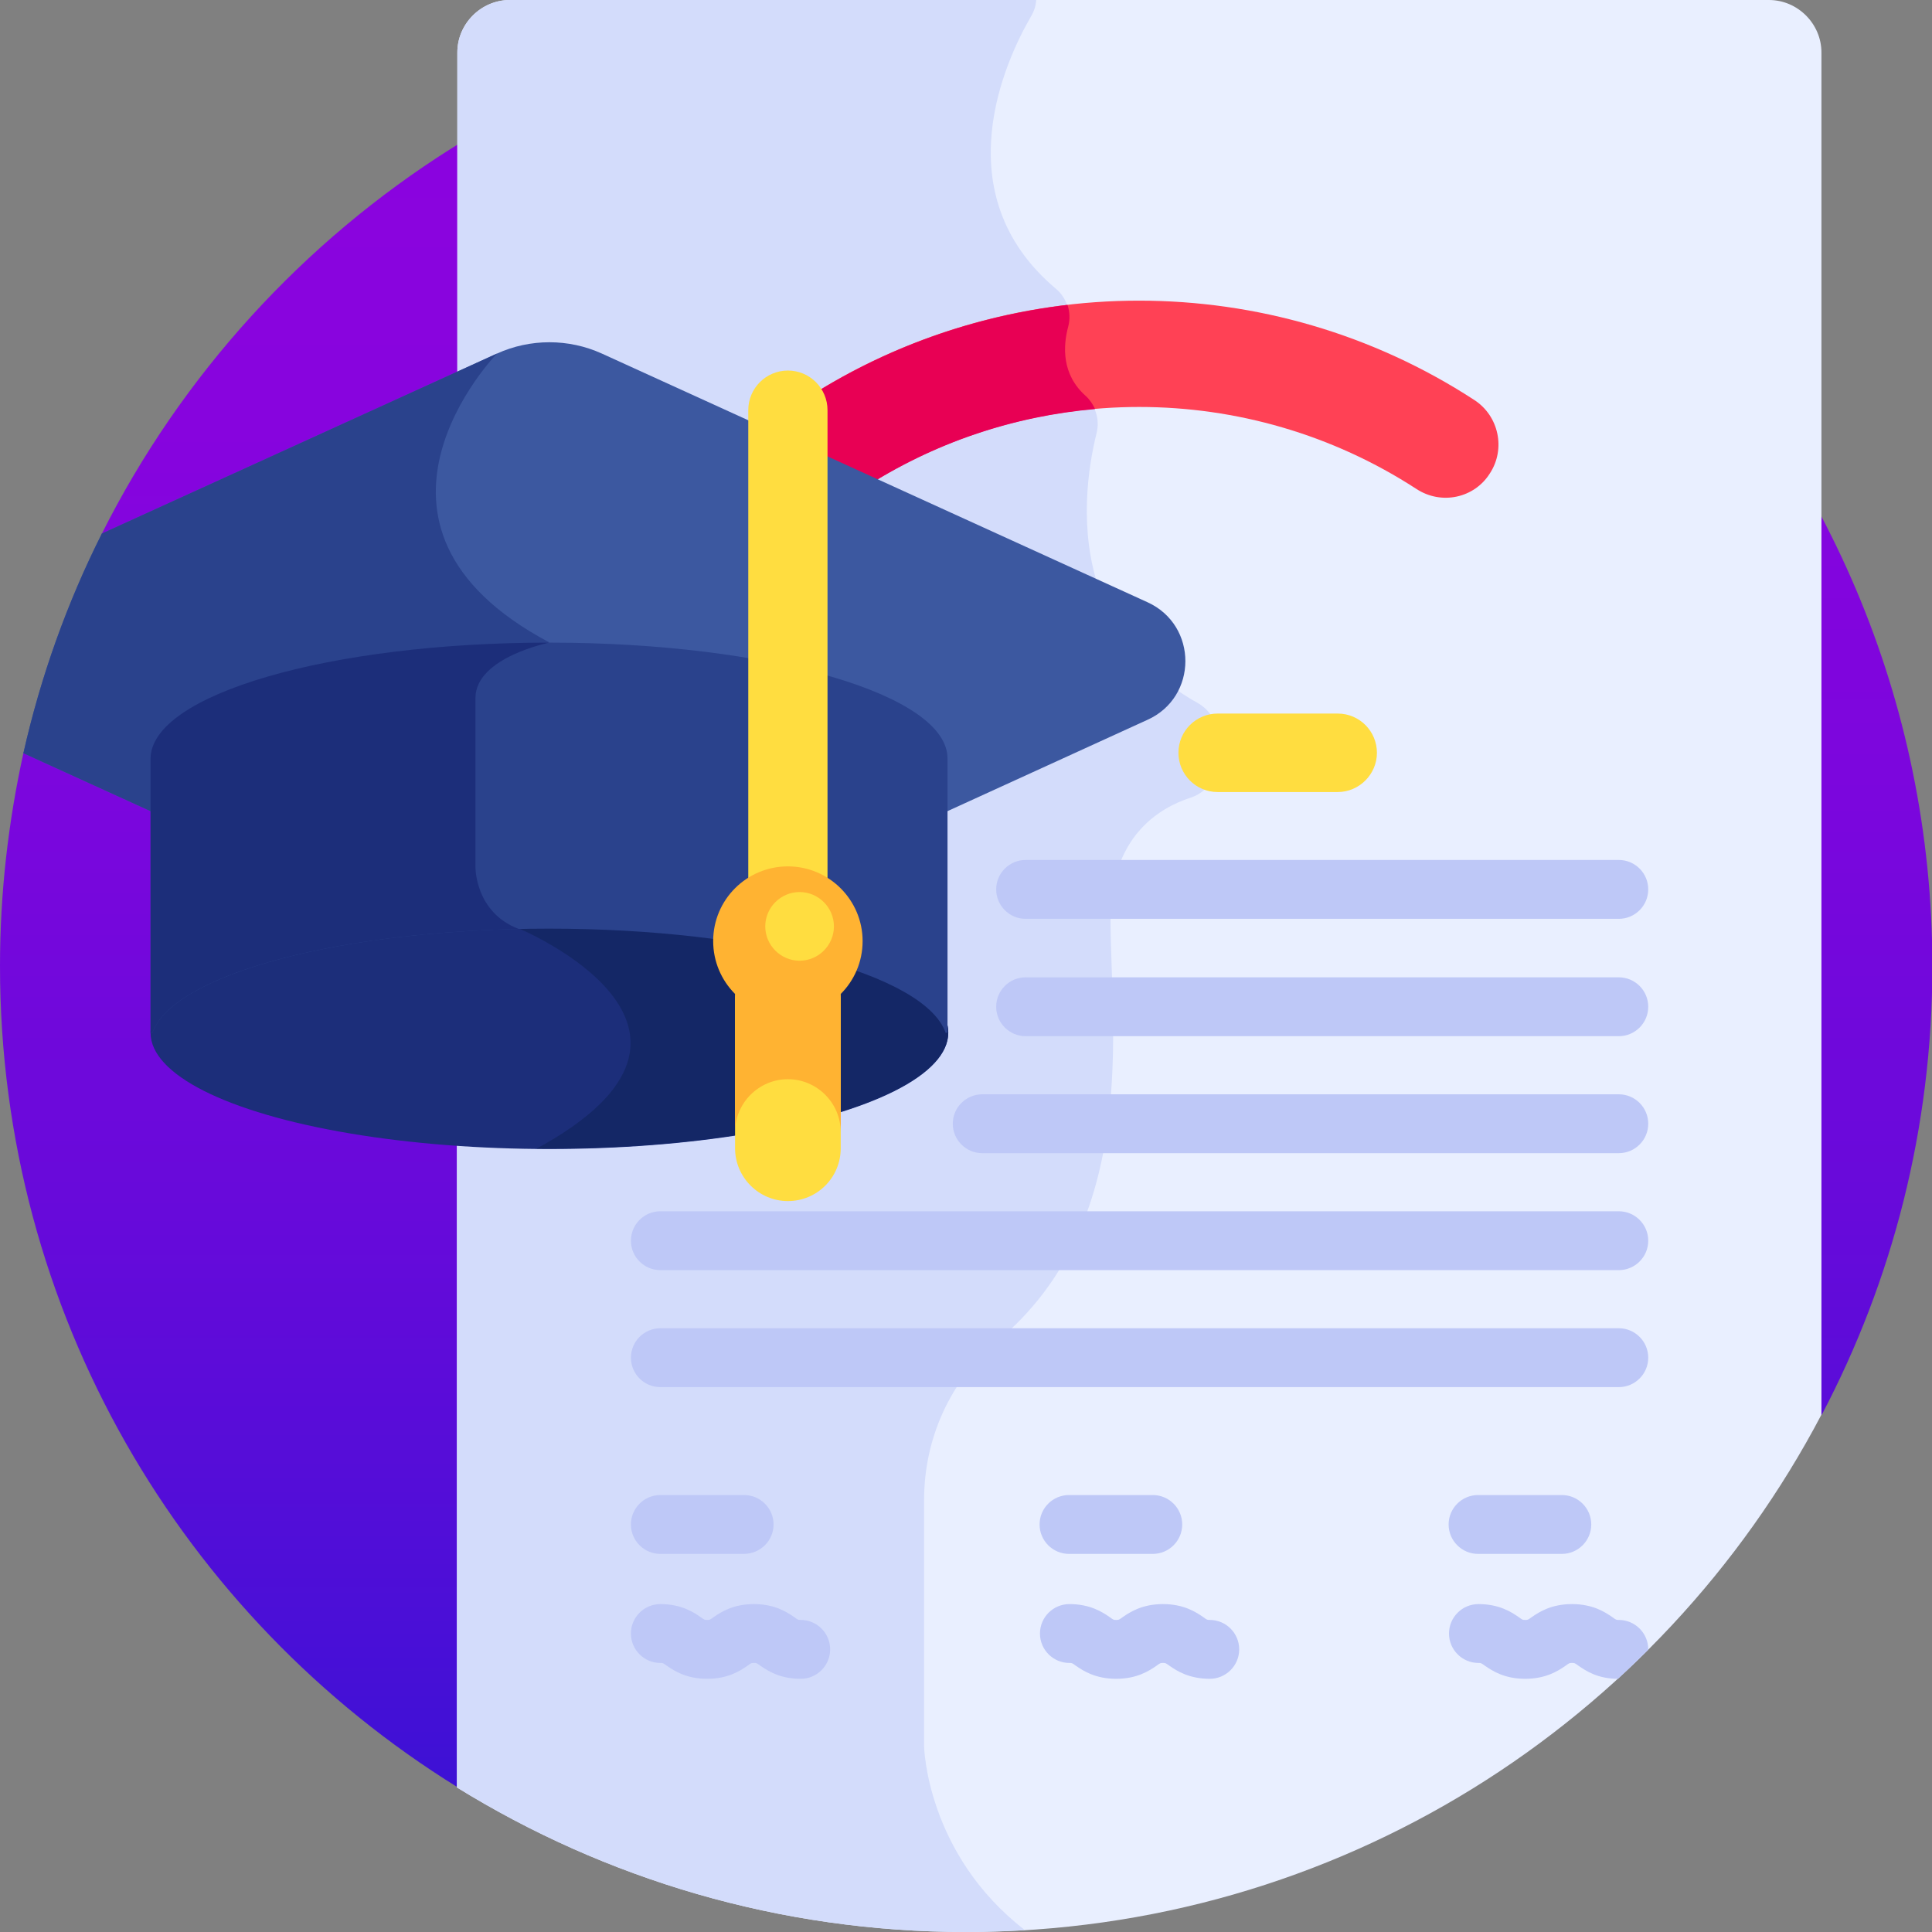 <?xml version="1.0" encoding="utf-8"?>
<!-- Generator: Adobe Illustrator 23.0.1, SVG Export Plug-In . SVG Version: 6.00 Build 0)  -->
<svg version="1.1" id="Layer_1" xmlns="http://www.w3.org/2000/svg" xmlns:xlink="http://www.w3.org/1999/xlink" x="0px" y="0px"
	 viewBox="0 0 512 512" style="enable-background:new 0 0 512 512;" xml:space="preserve">
<rect x="0" y="0" width="512" height="512" fill="#808080" stroke="none"/>
<style type="text/css">
	.st0{fill:url(#SVGID_1_);}
	.st1{fill:#E9EFFF;}
	.st2{fill:#D3DCFB;}
	.st3{fill:#FF4155;}
	.st4{fill:#E80054;}
	.st5{fill:#FFDD40;}
	.st6{fill:#BEC8F7;}
	.st7{fill:#1C2E7A;}
	.st8{fill:#142766;}
	.st9{fill:#3C58A0;}
	.st10{fill:#2A428C;}
	.st11{fill:#FFB332;}
</style>
<g>
	<linearGradient id="SVGID_1_" gradientUnits="userSpaceOnUse" x1="256" y1="0" x2="256" y2="473.633">
		<stop  offset="0" style="stop-color:#8C03DF"/>
		<stop  offset="0.221" style="stop-color:#8804DE"/>
		<stop  offset="0.448" style="stop-color:#7B06DD"/>
		<stop  offset="0.679" style="stop-color:#670ADA"/>
		<stop  offset="0.911" style="stop-color:#4A0FD7"/>
		<stop  offset="1" style="stop-color:#3D11D5"/>
	</linearGradient>
	<path class="st0" d="M6.2,199.6C2.2,217.8,0,236.6,0,256c0,91.9,48.4,172.5,121.2,217.6l361.6-98.7c18.7-35.5,29.3-76,29.3-118.9
		C512,114.6,397.4,0,256,0C155.8,0,69.1,57.6,27,141.4L6.2,199.6z"/>
	<path class="st1" d="M482.7,13.9c0-7.6-6.3-13.9-13.9-13.9H135.1c-7.6,0-13.9,6.3-13.9,13.9v87.5l11.6-5.3c8.1-3.7,17.5-3.7,25.6,0
		L303,162c11.4,5.2,11.4,21.3,0,26.5l-54.4,24.8v60.4c0,6.8-10.9,14-29.1,19.3c-26.7,7.8-64.2,10.5-98.4,8.1v172.6
		C160.3,497.9,206.5,512,256,512c98.5,0,183.9-55.6,226.7-137.1L482.7,13.9z"/>
	<g>
		<path class="st2" d="M274.6,0H135.1c-7.6,0-13.9,6.3-13.9,13.9v87.5l11.6-5.3c8.1-3.7,17.5-3.7,25.6,0l133.1,60.7
			c-5.8-16.3-3.1-33.1-0.9-42c0.9-3.5-0.2-7.3-3-9.7c-6.4-5.7-6-13.2-4.6-18.4c1-3.7-0.2-7.7-3.2-10.2c-30-25.3-13.1-60.9-6.6-72.1
			C274.1,2.9,274.5,1.5,274.6,0L274.6,0z"/>
		<path class="st2" d="M317.4,186.3c-2.7-1.5-5.1-3.1-7.3-4.7c-1.4,2.9-3.7,5.4-7.1,6.9l-54.4,24.8v60.4c0,6.8-10.9,14-29.1,19.3
			c-26.7,7.8-64.2,10.5-98.4,8.1v172.6C160.3,497.9,206.5,512,256,512c5.2,0,10.5-0.2,15.6-0.5c-26.1-20.2-26.7-48.6-26.7-48.6
			v-65.5c0-16.1,6.9-31.6,19.3-41.9c38.1-31.6,30.1-83.6,30.1-111.9c0-21.9,12.9-29.5,21.2-32.2c4.1-1.3,7-5.1,7-9.5v-6.7
			C322.7,191.4,320.6,188.1,317.4,186.3L317.4,186.3z"/>
	</g>
	<g>
		<g>
			<path class="st3" d="M375.4,129.6c-44.6-29-102.4-29-147,0c-6.5,4.2-15.3,2.4-19.5-4.1c-4.2-6.5-2.4-15.3,4.1-19.5
				c53.9-35.1,123.8-35.1,177.7,0c6.5,4.2,8.4,13,4.1,19.5C390.7,132,382,133.9,375.4,129.6z"/>
		</g>
	</g>
	<path class="st4" d="M228.5,129.6c18.9-12.3,40.1-19.3,61.7-21.2c-0.6-1.3-1.4-2.5-2.5-3.5c-6.4-5.7-6-13.2-4.6-18.4
		c0.5-1.9,0.4-3.9-0.2-5.7c-24.4,2.9-48.4,11.2-69.8,25.2c-6.5,4.2-8.4,13-4.1,19.5C213.2,132,221.9,133.9,228.5,129.6z"/>
	<g>
		<path class="st5" d="M354.5,209.9h-31.8c-5.8,0-10.4-4.7-10.4-10.4c0-5.8,4.7-10.4,10.4-10.4h31.8c5.8,0,10.4,4.7,10.4,10.4
			C364.9,205.2,360.2,209.9,354.5,209.9z"/>
	</g>
	<g>
		<path class="st6" d="M429,243.5H271.8c-4.3,0-7.8-3.5-7.8-7.8c0-4.3,3.5-7.8,7.8-7.8H429c4.3,0,7.8,3.5,7.8,7.8
			C436.8,240,433.3,243.5,429,243.5z"/>
	</g>
	<g>
		<path class="st6" d="M429,274.6H271.8c-4.3,0-7.8-3.5-7.8-7.8s3.5-7.8,7.8-7.8H429c4.3,0,7.8,3.5,7.8,7.8S433.3,274.6,429,274.6z"
			/>
	</g>
	<g>
		<path class="st6" d="M429,305.6H260.3c-4.3,0-7.8-3.5-7.8-7.8c0-4.3,3.5-7.8,7.8-7.8H429c4.3,0,7.8,3.5,7.8,7.8
			C436.8,302.1,433.3,305.6,429,305.6z"/>
	</g>
	<g>
		<path class="st6" d="M429,336.6H175c-4.3,0-7.8-3.5-7.8-7.8c0-4.3,3.5-7.8,7.8-7.8h254c4.3,0,7.8,3.5,7.8,7.8
			C436.8,333.1,433.3,336.6,429,336.6z"/>
	</g>
	<g>
		<path class="st6" d="M429,367.6H175c-4.3,0-7.8-3.5-7.8-7.8c0-4.3,3.5-7.8,7.8-7.8h254c4.3,0,7.8,3.5,7.8,7.8
			C436.8,364.1,433.3,367.6,429,367.6z"/>
	</g>
	<g>
		<path class="st6" d="M413.9,411.8h-22.2c-4.3,0-7.8-3.5-7.8-7.8s3.5-7.8,7.8-7.8h22.2c4.3,0,7.8,3.5,7.8,7.8
			S418.2,411.8,413.9,411.8z"/>
	</g>
	<path class="st6" d="M429,429.3c-0.7,0-0.7,0-1.8-0.8c-1.9-1.3-5.1-3.4-10.6-3.4c-5.5,0-8.7,2.1-10.6,3.4c-1.1,0.8-1.1,0.8-1.8,0.8
		c-0.7,0-0.7,0-1.8-0.8c-1.9-1.3-5.1-3.4-10.6-3.4c-4.3,0-7.8,3.5-7.8,7.8c0,4.3,3.5,7.8,7.8,7.8c0.7,0,0.7,0,1.8,0.8
		c1.9,1.3,5.1,3.4,10.6,3.4c5.5,0,8.7-2.1,10.6-3.4c1.1-0.8,1.1-0.8,1.8-0.8c0.7,0,0.7,0,1.8,0.8c1.9,1.3,5,3.4,10.4,3.4
		c2.7-2.5,5.4-5.1,8-7.7c0,0,0-0.1,0-0.1C436.8,432.8,433.3,429.3,429,429.3L429,429.3z"/>
	<g>
		<path class="st6" d="M305.5,411.8h-22.2c-4.3,0-7.8-3.5-7.8-7.8s3.5-7.8,7.8-7.8h22.2c4.3,0,7.8,3.5,7.8,7.8
			S309.8,411.8,305.5,411.8z"/>
	</g>
	<g>
		<path class="st6" d="M320.6,444.9c-5.5,0-8.7-2.1-10.6-3.4c-1.1-0.8-1.1-0.8-1.8-0.8s-0.7,0-1.8,0.8c-1.9,1.3-5.1,3.4-10.6,3.4
			s-8.7-2.1-10.6-3.4c-1.1-0.8-1.1-0.8-1.8-0.8c-4.3,0-7.8-3.5-7.8-7.8c0-4.3,3.5-7.8,7.8-7.8c5.5,0,8.7,2.1,10.6,3.4
			c1.1,0.8,1.1,0.8,1.8,0.8c0.7,0,0.7,0,1.8-0.8c1.9-1.3,5.1-3.4,10.6-3.4s8.7,2.1,10.6,3.4c1.1,0.8,1.1,0.8,1.8,0.8
			c4.3,0,7.8,3.5,7.8,7.8C328.4,441.4,324.9,444.9,320.6,444.9z"/>
	</g>
	<g>
		<path class="st6" d="M197.1,411.8H175c-4.3,0-7.8-3.5-7.8-7.8s3.5-7.8,7.8-7.8h22.2c4.3,0,7.8,3.5,7.8,7.8
			S201.5,411.8,197.1,411.8z"/>
	</g>
	<g>
		<path class="st6" d="M212.2,444.9c-5.5,0-8.7-2.1-10.6-3.4c-1.1-0.8-1.1-0.8-1.8-0.8s-0.7,0-1.8,0.8c-1.9,1.3-5.1,3.4-10.6,3.4
			c-5.5,0-8.7-2.1-10.6-3.4c-1.1-0.8-1.1-0.8-1.8-0.8c-4.3,0-7.8-3.5-7.8-7.8c0-4.3,3.5-7.8,7.8-7.8c5.5,0,8.7,2.1,10.6,3.4
			c1.1,0.8,1.1,0.8,1.8,0.8c0.7,0,0.7,0,1.8-0.8c1.9-1.3,5.1-3.4,10.6-3.4c5.5,0,8.7,2.1,10.6,3.4c1.1,0.8,1.1,0.8,1.8,0.8
			c4.3,0,7.8,3.5,7.8,7.8C220,441.4,216.5,444.9,212.2,444.9L212.2,444.9z"/>
	</g>
	<g>
		<ellipse class="st7" cx="145.6" cy="273.7" rx="105.7" ry="30.8"/>
	</g>
	<g>
		<path class="st8" d="M145.6,242.9c-1.8,0-3.5,0-5.3,0c-1.7,2-2.7,3.2-2.7,3.2s63.2,26.4,4.6,58.3c1.1,0,2.2,0,3.4,0
			c58.4,0,105.7-13.8,105.7-30.8C251.3,256.7,204,242.9,145.6,242.9z"/>
	</g>
	<path class="st9" d="M304.1,159.6L159.5,93.7c-8.8-4-19-4-27.8,0L27,141.4c-9.2,18.3-16.2,37.8-20.8,58.2l36.2,16.5v-15.1
		c0-6.8,10.9-14,29.1-19.3c40.8-11.9,107.2-11.9,148,0c18.2,5.3,29.1,12.5,29.1,19.3v15.1l55.4-25.3
		C317.5,184.8,317.5,165.7,304.1,159.6L304.1,159.6z"/>
	<path class="st10" d="M131.7,93.7L27,141.4c-9.2,18.3-16.2,37.8-20.8,58.2l36.2,16.5v-15.1c0-6.8,10.9-14,29.1-19.3
		c18.3-5.3,41.7-8.3,65.7-8.8c4.4-1.9,8.3-2.7,8.3-2.7C87.3,139.3,131.7,93.7,131.7,93.7L131.7,93.7z"/>
	<g>
		<path class="st10" d="M145.6,170.3c-58.4,0-105.7,13.8-105.7,30.8v72.6h0.5c5.4-15.5,50.4-27.6,105.1-27.6s99.7,12.1,105.1,27.6
			h0.5v-72.6C251.3,184.1,204,170.3,145.6,170.3L145.6,170.3z"/>
	</g>
	<g>
		<path class="st7" d="M145.6,170.3c-58.4,0-105.7,13.8-105.7,30.8v72.6h0.5c5.2-14.8,46.1-26.4,97.1-27.5v0
			c-11.8-4.5-11.5-16.6-11.5-16.6s0-33.9,0-44.6C126,174.2,145.6,170.3,145.6,170.3L145.6,170.3z"/>
	</g>
	<g>
		<g>
			<path class="st5" d="M208.8,318.3c-7.7,0-14-6.3-14-14v-39.6c0-7.7,6.3-14,14-14s14,6.3,14,14v39.6
				C222.8,312.1,216.5,318.3,208.8,318.3z"/>
		</g>
	</g>
	<g>
		<path class="st11" d="M208.8,250.7c-7.7,0-14,6.3-14,14V300c0-7.7,6.3-14,14-14s14,6.3,14,14v-35.3
			C222.8,257,216.5,250.7,208.8,250.7L208.8,250.7z"/>
	</g>
	<g>
		<g>
			<path class="st5" d="M208.8,243c-5.8,0-10.5-4.7-10.5-10.5V108.7c0-5.8,4.7-10.5,10.5-10.5c5.8,0,10.5,4.7,10.5,10.5v123.8
				C219.3,238.3,214.6,243,208.8,243L208.8,243z"/>
		</g>
	</g>
	<g>
		<path class="st11" d="M228.6,249.4c0,11-8.9,19.8-19.8,19.8c-11,0-19.8-8.9-19.8-19.8c0-11,8.9-19.8,19.8-19.8
			C219.7,229.6,228.6,238.5,228.6,249.4L228.6,249.4z"/>
	</g>
	<g>
		<path class="st5" d="M221,245.5c0,5-4.1,9.1-9.1,9.1c-5,0-9.1-4.1-9.1-9.1c0-5,4.1-9.1,9.1-9.1C216.9,236.4,221,240.5,221,245.5z"
			/>
	</g>
</g>
</svg>
